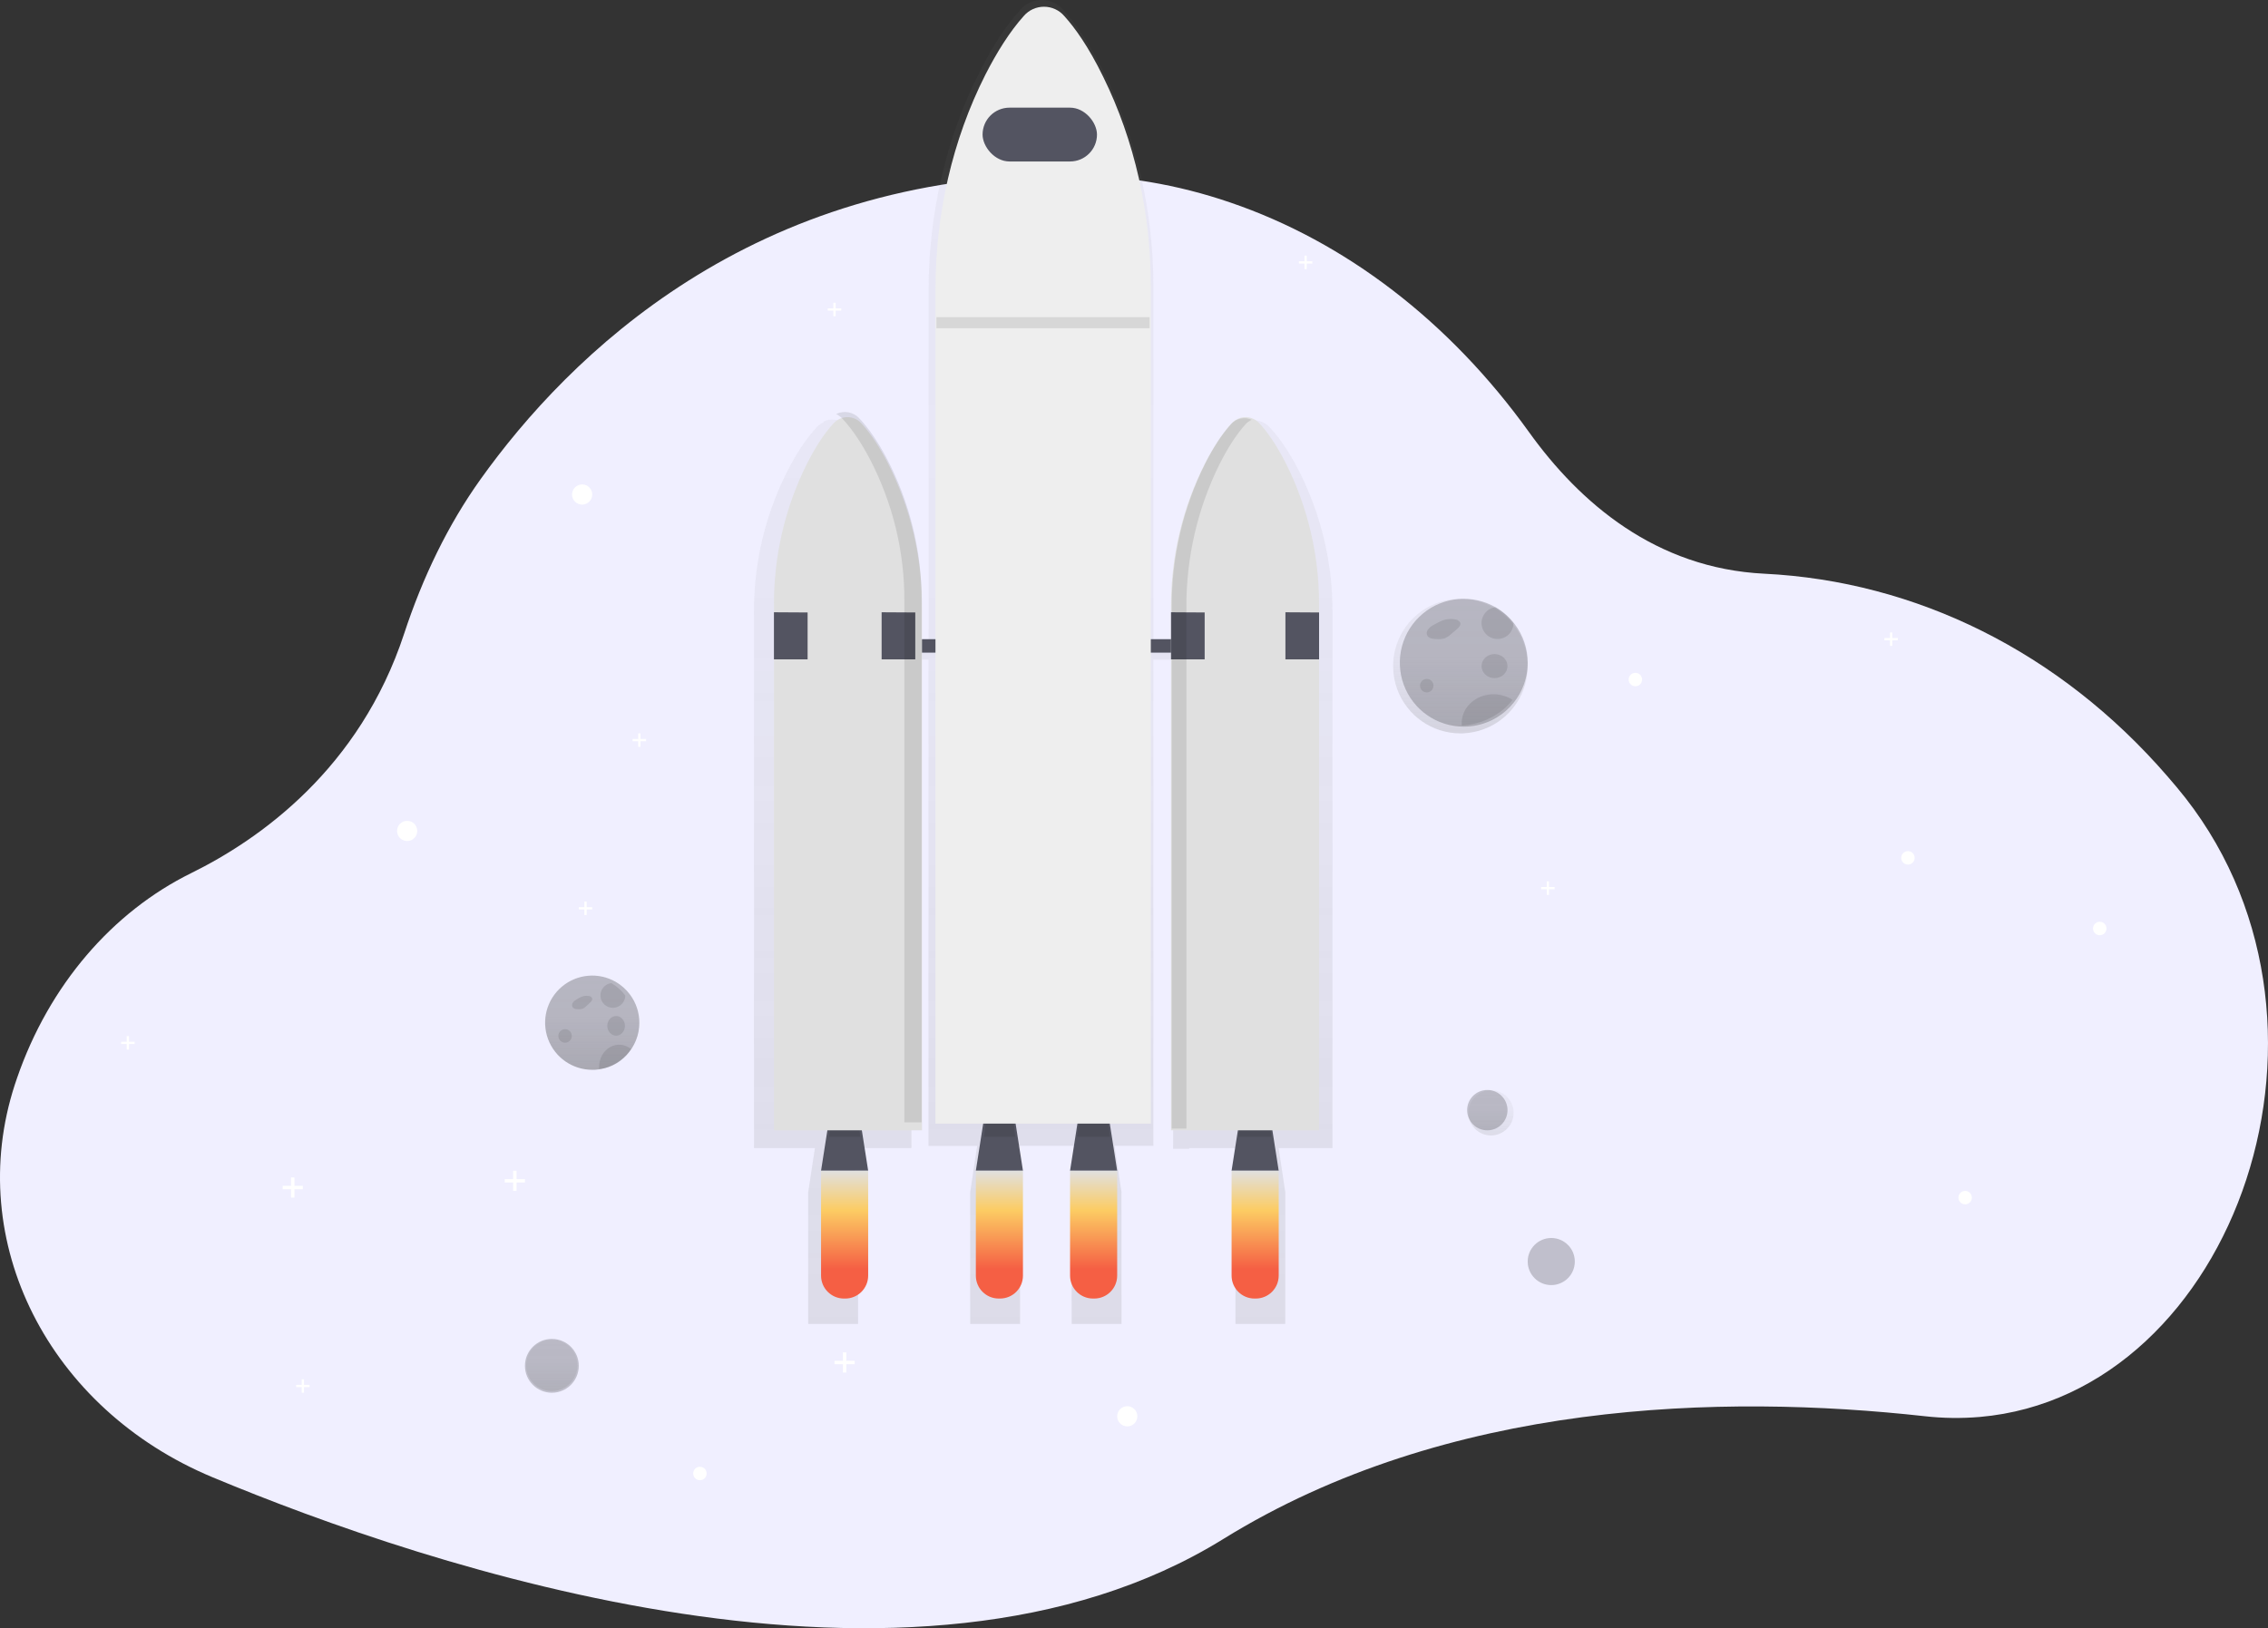<?xml version="1.0" encoding="UTF-8"?>
<svg width="337" height="242" viewBox="0 0 337 242" version="1.1" xmlns="http://www.w3.org/2000/svg" xmlns:xlink="http://www.w3.org/1999/xlink">
    <rect x="0" y="0" width="337" height="242" fill="#333333" stroke="none"/>
    <defs>
        <linearGradient x1="50%" y1="100%" x2="50%" y2="0.036%" id="linearGradient-1">
            <stop stop-color="#808080" stop-opacity="0.25" offset="0%"></stop>
            <stop stop-color="#808080" stop-opacity="0.12" offset="54%"></stop>
            <stop stop-color="#808080" stop-opacity="0.1" offset="100%"></stop>
        </linearGradient>
        <linearGradient x1="50%" y1="99.957%" x2="50%" y2="0%" id="linearGradient-2">
            <stop stop-color="#808080" stop-opacity="0.25" offset="0%"></stop>
            <stop stop-color="#808080" stop-opacity="0.12" offset="54%"></stop>
            <stop stop-color="#808080" stop-opacity="0.1" offset="100%"></stop>
        </linearGradient>
        <linearGradient x1="49.993%" y1="100.005%" x2="49.993%" y2="-0.002%" id="linearGradient-3">
            <stop stop-color="#808080" stop-opacity="0.25" offset="0%"></stop>
            <stop stop-color="#808080" stop-opacity="0.12" offset="54%"></stop>
            <stop stop-color="#808080" stop-opacity="0.1" offset="100%"></stop>
        </linearGradient>
        <linearGradient x1="50.021%" y1="0%" x2="50.021%" y2="100%" id="linearGradient-4">
            <stop stop-color="#E0E0E0" offset="0%"></stop>
            <stop stop-color="#FCCC63" offset="31%"></stop>
            <stop stop-color="#F55F44" offset="77%"></stop>
        </linearGradient>
        <linearGradient x1="50%" y1="0%" x2="50%" y2="100%" id="linearGradient-5">
            <stop stop-color="#E0E0E0" offset="0%"></stop>
            <stop stop-color="#FCCC63" offset="31%"></stop>
            <stop stop-color="#F55F44" offset="77%"></stop>
        </linearGradient>
        <linearGradient x1="49.972%" y1="99.913%" x2="49.972%" y2="-0.087%" id="linearGradient-6">
            <stop stop-color="#808080" stop-opacity="0.25" offset="0%"></stop>
            <stop stop-color="#808080" stop-opacity="0.12" offset="54%"></stop>
            <stop stop-color="#808080" stop-opacity="0.1" offset="100%"></stop>
        </linearGradient>
        <linearGradient x1="50.289%" y1="99.999%" x2="50.289%" y2="0.187%" id="linearGradient-7">
            <stop stop-color="#808080" stop-opacity="0.25" offset="0%"></stop>
            <stop stop-color="#808080" stop-opacity="0.12" offset="54%"></stop>
            <stop stop-color="#808080" stop-opacity="0.1" offset="100%"></stop>
        </linearGradient>
    </defs>
    <g stroke="none" stroke-width="1" fill="none" fill-rule="evenodd">
        <g transform="translate(-1014, -4632)">
            <g transform="translate(585, 2244)">
                <g transform="translate(0, 284)">
                    <g transform="translate(0, 2104)">
                        <g transform="translate(429, 0)">
                            <path d="M294.198,210.596 C291.46,210.831 288.705,210.794 285.975,210.486 C255.956,207.169 215.078,208.113 181.755,228.745 C135.669,257.274 63.445,232.851 31.586,219.563 C7.243,209.415 -5.395,184.558 2.196,161.226 C2.303,160.897 2.413,160.567 2.529,160.238 C7.305,146.372 16.734,135.521 28.409,129.768 C38.586,124.755 53.444,114.286 60.055,94.17 C62.786,85.863 66.533,78.049 71.398,71.238 C84.428,52.997 111.704,25.832 158.614,26.001 C166.839,26.041 175.002,27.421 182.782,30.089 C199.92,35.924 215.398,47.787 227.202,64.234 C234.733,74.724 246.02,84.475 262.178,85.27 C284.603,86.379 306.004,96.813 322.059,115.381 C322.522,115.915 322.979,116.451 323.436,116.994 C352.021,151.024 332.167,207.279 294.198,210.596 Z" fill="#F0EFFF"></path>
                            <g opacity="0.7" transform="translate(78, 199)" fill="url(#linearGradient-1)">
                                <circle cx="3.989" cy="3.948" r="3.807"></circle>
                            </g>
                            <circle fill="#000000" opacity="0.2" cx="82" cy="203" r="4"></circle>
                            <circle fill="#FFFFFF" cx="60.5" cy="123.5" r="1.5"></circle>
                            <circle fill="#FFFFFF" cx="167.5" cy="210.5" r="1.5"></circle>
                            <circle fill="#FFFFFF" cx="104" cy="219" r="1"></circle>
                            <circle fill="#FFFFFF" cx="292" cy="178" r="1"></circle>
                            <circle fill="#FFFFFF" cx="243" cy="101" r="1"></circle>
                            <circle fill="#FFFFFF" cx="312" cy="138" r="1"></circle>
                            <circle fill="#FFFFFF" cx="86.5" cy="73.5" r="1.5"></circle>
                            <polygon fill="#FFFFFF" points="45 176.247 43.754 176.247 43.754 175 43.246 175 43.246 176.247 42 176.247 42 176.755 43.246 176.755 43.246 178 43.754 178 43.754 176.755 45 176.755"></polygon>
                            <polygon fill="#FFFFFF" points="78 175.247 76.754 175.247 76.754 174 76.246 174 76.246 175.247 75 175.247 75 175.755 76.246 175.755 76.246 177 76.754 177 76.754 175.755 78 175.755"></polygon>
                            <polygon fill="#FFFFFF" points="127 202.247 125.754 202.247 125.754 201 125.246 201 125.246 202.247 124 202.247 124 202.755 125.246 202.755 125.246 204 125.754 204 125.754 202.755 127 202.755"></polygon>
                            <polygon fill="#FFFFFF" points="195 38.831 194.169 38.831 194.169 38 193.831 38 193.831 38.831 193 38.831 193 39.169 193.831 39.169 193.831 40 194.169 40 194.169 39.169 195 39.169"></polygon>
                            <polygon fill="#FFFFFF" points="282 94.831 281.169 94.831 281.169 94 280.831 94 280.831 94.831 280 94.831 280 95.169 280.831 95.169 280.831 96 281.169 96 281.169 95.169 282 95.169"></polygon>
                            <polygon fill="#FFFFFF" points="231 131.831 230.169 131.831 230.169 131 229.831 131 229.831 131.831 229 131.831 229 132.169 229.831 132.169 229.831 133 230.169 133 230.169 132.169 231 132.169"></polygon>
                            <polygon fill="#FFFFFF" points="20 154.831 19.169 154.831 19.169 154 18.831 154 18.831 154.831 18 154.831 18 155.169 18.831 155.169 18.831 156 19.169 156 19.169 155.169 20 155.169"></polygon>
                            <polygon fill="#FFFFFF" points="46 205.831 45.169 205.831 45.169 205 44.831 205 44.831 205.831 44 205.831 44 206.169 44.831 206.169 44.831 207 45.169 207 45.169 206.169 46 206.169"></polygon>
                            <polygon fill="#FFFFFF" points="125 45.831 124.169 45.831 124.169 45 123.831 45 123.831 45.831 123 45.831 123 46.169 123.831 46.169 123.831 47 124.169 47 124.169 46.169 125 46.169"></polygon>
                            <polygon fill="#FFFFFF" points="88 134.831 87.169 134.831 87.169 134 86.831 134 86.831 134.831 86 134.831 86 135.169 86.831 135.169 86.831 136 87.169 136 87.169 135.169 88 135.169"></polygon>
                            <polygon fill="#FFFFFF" points="96 109.831 95.169 109.831 95.169 109 94.831 109 94.831 109.831 94 109.831 94 110.169 94.831 110.169 94.831 111 95.169 111 95.169 110.169 96 110.169"></polygon>
                            <g opacity="0.7" transform="translate(218, 162)" fill="url(#linearGradient-2)">
                                <circle cx="3.544" cy="3.398" r="3.36"></circle>
                            </g>
                            <circle fill="#000000" opacity="0.2" cx="221" cy="165" r="3"></circle>
                            <circle fill="#000000" opacity="0.2" cx="230.5" cy="187.5" r="3.5"></circle>
                            <g opacity="0.7" transform="translate(112, 0)" fill="url(#linearGradient-3)">
                                <path d="M85.991,90.955 C86.016,83.53 84.241,76.211 80.819,69.625 C79.197,66.533 77.716,64.613 76.575,63.431 C75.682,62.485 74.286,62.215 73.106,62.762 C72.646,62.925 72.23,63.194 71.891,63.547 C70.352,65.146 68.96,67.261 67.754,69.51 C64.157,76.252 62.291,83.786 62.325,91.432 L62.325,96.018 L59.39,96.018 L59.39,42.691 C59.39,31.517 56.896,20.494 52.002,10.718 C49.685,6.085 47.569,3.205 45.946,1.437 C45.15,0.526 44,0.004 42.792,0.004 C41.583,0.004 40.434,0.526 39.637,1.437 C37.438,3.833 35.452,7.003 33.726,10.371 C28.587,20.361 25.977,31.701 25.977,43.201 L25.977,95.997 L23.442,95.997 L23.442,91.189 C23.474,83.548 21.608,76.019 18.013,69.282 C16.798,67.033 15.406,64.918 13.875,63.318 C12.962,62.347 11.524,62.085 10.329,62.673 L10.435,62.729 C10.064,62.895 9.728,63.13 9.445,63.422 C8.307,64.607 6.827,66.524 5.204,69.617 C1.783,76.202 0.008,83.521 0.033,90.946 L0.033,170.635 L9.088,170.635 L8.089,177.184 L8.089,196.775 L15.495,196.775 L15.495,177.184 L14.505,170.632 L23.43,170.632 L23.43,98.053 L25.965,98.053 L25.965,170.318 L33.197,170.318 L32.16,177.184 L32.16,196.775 L39.566,196.775 L39.566,177.184 L38.529,170.309 L48.281,170.309 L47.238,177.184 L47.238,196.775 L54.644,196.775 L54.644,177.184 L53.607,170.309 L59.381,170.309 L59.381,98.062 L62.316,98.062 L62.316,170.75 L64.695,170.75 L64.695,170.641 L72.562,170.641 L71.575,177.184 L71.575,196.775 L78.981,196.775 L78.981,177.184 L77.991,170.632 L85.991,170.632 L85.991,90.955 Z"></path>
                            </g>
                            <polygon fill="#535461" points="129 174 122 174 123.251 166 127.749 166"></polygon>
                            <g opacity="0.1" transform="translate(123, 166)" fill="#000000">
                                <polygon points="0.192 2.96 4.826 2.96 4.516 0.277 0.503 0.277"></polygon>
                            </g>
                            <polygon fill="#535461" points="190 174 183 174 184.248 166 188.752 166"></polygon>
                            <g opacity="0.1" transform="translate(184, 166)" fill="#000000">
                                <polygon points="0.022 2.96 4.917 2.96 4.589 0.277 0.35 0.277"></polygon>
                            </g>
                            <polygon fill="#535461" points="152 174 145 174 146.248 166 150.752 166"></polygon>
                            <g opacity="0.1" transform="translate(146, 166)" fill="#000000">
                                <polygon points="0.218 2.96 4.855 2.96 4.545 0.277 0.529 0.277"></polygon>
                            </g>
                            <polygon fill="#535461" points="166 174 159 174 160.248 166 164.749 166"></polygon>
                            <g opacity="0.1" transform="translate(160, 166)" fill="#000000">
                                <polygon points="0.036 2.96 4.931 2.96 4.6 0.277 0.364 0.277"></polygon>
                            </g>
                            <rect fill="#535461" x="129" y="95" width="50" height="2"></rect>
                            <path d="M187.15,62.936 C186.619,62.34 185.865,62 185.073,62 C184.282,62 183.528,62.34 182.997,62.936 C181.551,64.504 180.242,66.576 179.101,68.779 C175.717,75.409 173.966,82.774 174,90.243 L174,168 L196,168 L196,89.915 C196.027,82.653 194.362,75.487 191.139,69.006 C189.611,65.977 188.221,64.081 187.15,62.936 Z" fill="#E0E0E0"></path>
                            <path d="M123.847,62.936 C124.378,62.34 125.132,62 125.924,62 C126.715,62 127.469,62.34 128,62.936 C129.449,64.504 130.755,66.576 131.899,68.779 C135.282,75.409 137.032,82.774 137,90.243 L137,168 L115,168 L115,89.915 C114.973,82.653 116.638,75.487 119.861,69.006 C121.386,65.977 122.776,64.081 123.847,62.936 Z" fill="#E0E0E0"></path>
                            <polygon fill="#535461" points="115 91 120 91.029 120 98 115 98"></polygon>
                            <polygon fill="#535461" points="131 91 136 91.029 136 98 131 98"></polygon>
                            <polygon fill="#535461" points="174 91 179 91.029 179 98 174 98"></polygon>
                            <polygon fill="#535461" points="191 91 196 91.029 196 98 191 98"></polygon>
                            <g opacity="0.1" transform="translate(124, 61)" fill="#000000">
                                <path d="M7.688,6.986 C6.509,4.792 5.164,2.729 3.67,1.167 C2.804,0.223 1.401,-0.036 0.245,0.534 C0.569,0.693 0.862,0.907 1.11,1.167 C2.6,2.729 3.948,4.792 5.124,6.986 C8.613,13.59 10.417,20.926 10.382,28.365 L10.382,105.807 L12.946,105.807 L12.946,28.368 C12.98,20.928 11.176,13.591 7.688,6.986 Z"></path>
                            </g>
                            <g opacity="0.1" transform="translate(174, 62)" fill="#000000">
                                <path d="M7.254,6.903 C8.366,4.709 9.64,2.646 11.049,1.084 C11.312,0.788 11.631,0.552 11.986,0.389 C10.912,-0.099 9.658,0.18 8.871,1.084 C7.46,2.646 6.186,4.709 5.074,6.903 C1.779,13.507 0.074,20.843 0.106,28.282 L0.106,105.736 L2.286,105.736 L2.286,28.287 C2.252,20.847 3.957,13.508 7.254,6.903 Z"></path>
                            </g>
                            <path d="M125.596,193 L125.404,193 C123.524,193 122,191.476 122,189.595 L122,174 L129,174 L129,189.595 C129,190.498 128.641,191.364 128.003,192.003 C127.365,192.641 126.499,193 125.596,193 Z" fill="url(#linearGradient-4)"></path>
                            <path d="M148.597,193 L148.403,193 C146.523,192.998 145,191.475 145,189.595 L145,174 L152,174 L152,189.595 C152,191.475 150.477,192.998 148.597,193 Z" fill="url(#linearGradient-5)"></path>
                            <path d="M162.594,193 L162.397,193 C160.519,192.995 159,191.472 159,189.595 L159,174 L166,174 L166,189.595 C166,191.476 164.475,193 162.594,193 Z" fill="url(#linearGradient-5)"></path>
                            <path d="M186.597,193 L186.411,193 C185.507,193.002 184.639,192.644 184,192.005 C183.36,191.366 183,190.499 183,189.595 L183,174 L190,174 L190,189.595 C190,191.475 188.477,192.998 186.597,193 Z" fill="url(#linearGradient-5)"></path>
                            <path d="M158.149,2.394 C157.399,1.51 156.293,1 155.127,1 C153.961,1 152.855,1.51 152.105,2.394 C150.012,4.727 148.098,7.81 146.423,11.09 C141.5,20.815 139,31.854 139,43.046 L139,167 L171,167 L171,42.549 C171,31.673 168.607,20.933 163.93,11.428 C161.732,6.918 159.707,4.114 158.149,2.394 Z" fill="#EEEEEE"></path>
                            <rect fill="#535461" x="146" y="16" width="17" height="8" rx="4"></rect>
                            <g opacity="0.1" transform="translate(139, 47)" fill="#000000">
                                <rect x="0.144" y="0.14" width="31.674" height="1.644"></rect>
                            </g>
                            <path d="M224.978,92.959 C224.169,91.896 223.157,91.005 222,90.337 C218.358,88.238 213.792,88.639 210.572,91.341 C207.353,94.042 206.166,98.469 207.603,102.418 C209.04,106.367 212.793,108.997 216.997,109 C217.21,109 217.423,109 217.63,108.977 C221.302,108.745 224.551,106.515 226.087,103.172 C227.623,99.829 227.198,95.912 224.981,92.976 L224.978,92.959 Z" fill="url(#linearGradient-6)"></path>
                            <path d="M227,98.503 C226.999,103.514 223.105,107.663 218.104,107.98 C217.908,107.98 217.706,108 217.505,108 C213.51,108.002 209.941,105.505 208.574,101.751 C207.207,97.997 208.335,93.788 211.395,91.221 C214.456,88.654 218.796,88.276 222.254,90.276 C223.354,90.914 224.315,91.766 225.08,92.781 C226.328,94.428 227.002,96.437 227,98.503 Z" fill="#000000" opacity="0.2"></path>
                            <path d="M214.614,92.101 C214.063,92.319 213.531,92.578 213.024,92.873 C212.686,93.043 212.394,93.284 212.174,93.575 C211.95,93.876 211.942,94.27 212.154,94.578 C212.413,94.905 212.912,94.953 213.353,94.977 C213.815,95.032 214.284,94.988 214.725,94.85 C215.023,94.714 215.294,94.533 215.527,94.314 L216.443,93.548 C216.771,93.282 217.1,92.915 216.972,92.54 C216.818,92.267 216.525,92.085 216.193,92.055 C215.403,91.914 214.585,92.046 213.894,92.428" fill="#000000" opacity="0.1"></path>
                            <g opacity="0.1" transform="translate(211, 101)" fill="#000000">
                                <circle cx="1" cy="0.91" r="1"></circle>
                            </g>
                            <g opacity="0.1" transform="translate(220, 97)" fill="#000000">
                                <ellipse cx="2.068" cy="2" rx="1.926" ry="1.789"></ellipse>
                            </g>
                            <g opacity="0.1" transform="translate(220, 90)" fill="#000000">
                                <path d="M4.886,2.628 C4.872,3.894 3.866,4.925 2.601,4.972 C1.336,5.019 0.258,4.064 0.15,2.802 C0.043,1.541 0.945,0.418 2.2,0.25 C3.245,0.855 4.158,1.664 4.886,2.628 Z"></path>
                            </g>
                            <g opacity="0.1" transform="translate(217, 103)" fill="#000000">
                                <path d="M7.745,1.025 C6.005,3.261 3.233,4.661 0.212,4.831 C0.212,4.706 0.194,4.581 0.194,4.453 C0.196,2.84 1.204,1.365 2.8,0.64 C4.397,-0.085 6.309,0.064 7.745,1.025 Z"></path>
                            </g>
                            <path d="M93.611,147.806 C93.047,147.059 92.34,146.432 91.531,145.962 C88.986,144.468 85.777,144.733 83.512,146.626 C81.247,148.519 80.412,151.631 81.426,154.405 C82.44,157.179 85.084,159.018 88.035,159 C88.183,159 88.326,159 88.477,158.985 C91.035,158.813 93.293,157.254 94.362,154.922 C95.432,152.59 95.141,149.86 93.605,147.806 L93.611,147.806 Z" fill="url(#linearGradient-7)"></path>
                            <path d="M95,152.015 C94.999,155.709 92.128,158.767 88.441,159 C88.296,159 88.132,159 87.999,159 C85.057,158.999 82.429,157.159 81.422,154.394 C80.416,151.629 81.247,148.53 83.501,146.638 C85.754,144.747 88.951,144.466 91.5,145.937 C92.312,146.409 93.02,147.04 93.584,147.792 C94.506,149.007 95.003,150.491 95,152.015 Z" fill="#000000" opacity="0.2"></path>
                            <path d="M86.557,148.069 C86.227,148.213 85.909,148.384 85.606,148.581 C85.405,148.697 85.23,148.857 85.096,149.05 C84.968,149.253 84.968,149.515 85.096,149.718 C85.285,149.91 85.547,150.007 85.812,149.985 C86.089,150.021 86.371,149.993 86.636,149.901 C86.815,149.81 86.978,149.688 87.118,149.542 L87.665,149.032 C87.857,148.853 88.065,148.61 87.981,148.361 C87.893,148.176 87.716,148.052 87.515,148.037 C87.043,147.942 86.554,148.031 86.142,148.286" fill="#000000" opacity="0.1"></path>
                            <g opacity="0.1" transform="translate(83, 153)" fill="#000000">
                                <circle cx="0.965" cy="0.97" r="1"></circle>
                            </g>
                            <g opacity="0.1" transform="translate(90, 151)" fill="#000000">
                                <ellipse cx="1.548" cy="1.467" rx="1.311" ry="1.457"></ellipse>
                            </g>
                            <g opacity="0.1" transform="translate(89, 146)" fill="#000000">
                                <path d="M3.911,1.96 C3.903,2.948 3.119,3.754 2.132,3.79 C1.145,3.827 0.304,3.079 0.225,2.095 C0.145,1.11 0.854,0.237 1.834,0.114 C2.643,0.584 3.349,1.212 3.911,1.96 Z"></path>
                            </g>
                            <g opacity="0.1" transform="translate(89, 155)" fill="#000000">
                                <path d="M4.764,0.935 C3.668,2.663 1.922,3.746 0.019,3.877 C0.019,3.782 0.019,3.683 0.019,3.569 C0.02,2.323 0.655,1.183 1.661,0.623 C2.666,0.063 3.871,0.178 4.775,0.92 L4.764,0.935 Z"></path>
                            </g>
                            <polyline points="248 160 255 163.407 249.535 169"></polyline>
                            <circle fill="#FFFFFF" cx="283.5" cy="127.5" r="1"></circle>
                        </g>
                    </g>
                </g>
            </g>
        </g>
    </g>
</svg>